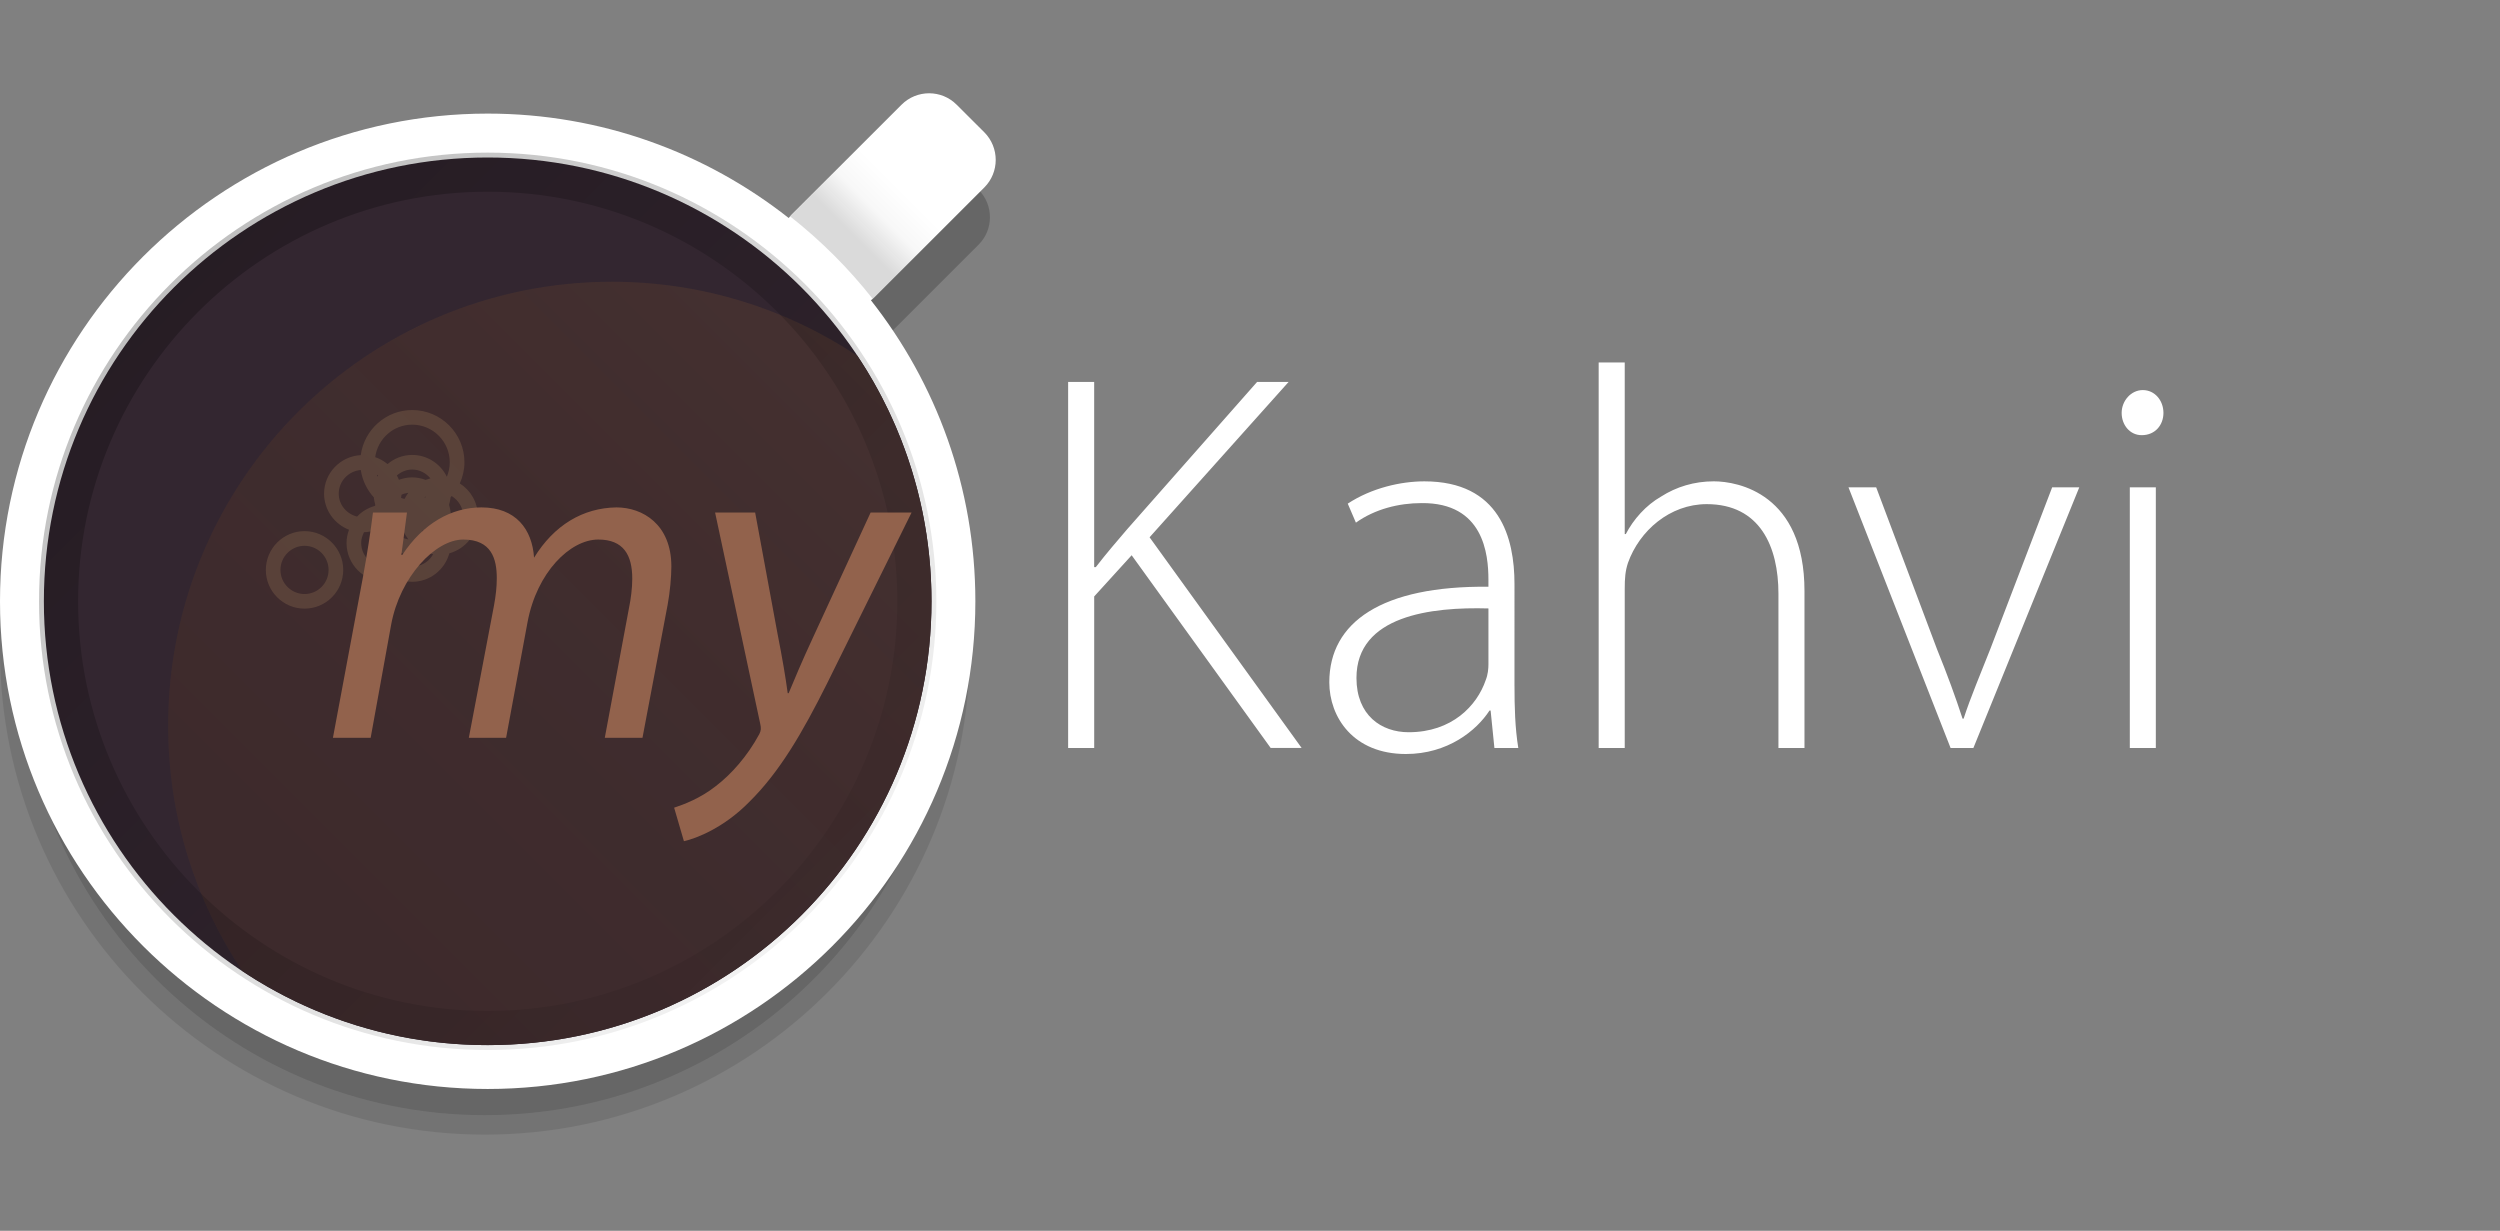 <?xml version="1.0"?>
<!-- Converted with SVG Converter - Version 0.9.5 (Compiled Mon May 30 09:25:05 2011) - Copyright (C) 2011 Nokia -->
<svg xmlns="http://www.w3.org/2000/svg" width="130px" x="0px" version="1.1" y="0px" height="64px" viewBox="0 0 130 64" xmlns:xlink="http://www.w3.org/1999/xlink" baseProfile="tiny" id="Layer_1" xml:space="preserve">
 <rect x="0" y="0" width="130" height="64" fill="#808080" stroke="none"/>
 <g>
  <rect width="130" fill="none" height="64"/>
  <g>
   <path stroke-opacity="0.1" fill-opacity="0.1" d="M25.214,9.58c13.365,0,24.204,10.838,24.204,24.204c0,13.368-10.839,24.206-24.204,24.206&#xd;&#xa;&#x9;&#x9;&#x9;C11.846,57.99,1.01,47.152,1.01,33.784C1.01,20.418,11.846,9.58,25.214,9.58 M25.214,8.572C11.311,8.572,0,19.884,0,33.784&#xd;&#xa;&#x9;&#x9;&#x9;C0,47.688,11.311,59,25.214,59c13.901,0,25.214-11.312,25.214-25.216C50.428,19.884,39.115,8.572,25.214,8.572L25.214,8.572z"/>
   <path stroke-opacity="0.2" fill-opacity="0.2" d="M50.887,12.723c0.787-0.787,0.787-2.064,0-2.854l-1.426-1.425c-0.788-0.788-2.066-0.788-2.854,0&#xd;&#xa;&#x9;&#x9;&#x9;l-5.705,5.704c-0.233,0.234-0.389,0.515-0.484,0.809c-4.156-3.36-9.443-5.377-15.204-5.377C11.846,9.58,1.01,20.418,1.01,33.784&#xd;&#xa;&#x9;&#x9;&#x9;c0,13.368,10.836,24.206,24.204,24.206c13.365,0,24.204-10.838,24.204-24.206c0-5.599-1.908-10.753-5.103-14.854&#xd;&#xa;&#x9;&#x9;&#x9;c0.316-0.094,0.616-0.253,0.866-0.502L50.887,12.723z"/>
  </g>
  <g>
   <path fill="#FFFFFF" d="M51.184,9.749c0.791-0.79,0.791-2.077,0-2.87l-1.437-1.433c-0.79-0.794-2.075-0.794-2.868,0l-5.74,5.737&#xd;&#xa;&#x9;&#x9;&#x9;c-0.047,0.051-0.081,0.105-0.126,0.154c-4.311-3.396-9.748-5.43-15.653-5.43C11.378,5.908,0,17.285,0,31.268&#xd;&#xa;&#x9;&#x9;&#x9;c0,13.985,11.378,25.359,25.359,25.359c13.986,0,25.36-11.374,25.36-25.359c0-5.904-2.033-11.34-5.431-15.654&#xd;&#xa;&#x9;&#x9;&#x9;c0.053-0.043,0.107-0.076,0.156-0.127L51.184,9.749z"/>
   <linearGradient id="SVGID_1_" y1="13.405" x1="43.239" y2="6.261" gradientUnits="userSpaceOnUse" x2="50.383">
    <stop offset="0.16" style="stop-color:#0A0A0A"/>
    <stop offset="0.33" style="stop-color:#000000;stop-opacity:0.2"/>
    <stop offset="0.5" style="stop-color:#000000;stop-opacity:0"/>
   </linearGradient>
   <path fill="url(#SVGID_1_)" fill-opacity="0.15" d="M51.101,6.979l-1.438-1.436c-0.79-0.791-2.075-0.791-2.868,0l-5.709,5.709&#xd;&#xa;&#x9;&#x9;&#x9;c1.602,1.262,3.047,2.703,4.307,4.306l5.708-5.708C51.892,9.057,51.892,7.77,51.101,6.979z"/>
   <path fill="#332630" d="M48.438,31.268c0,12.747-10.332,23.078-23.078,23.078S2.281,44.015,2.281,31.268&#xd;&#xa;&#x9;&#x9;&#x9;c0-12.742,10.332-23.078,23.078-23.078S48.438,18.525,48.438,31.268z"/>
   <path fill="#3E2B2D" d="M31.82,14.651c-12.745,0-23.077,10.335-23.077,23.079c0,4.721,1.421,9.104,3.851,12.761&#xd;&#xa;&#x9;&#x9;&#x9;c3.657,2.436,8.046,3.854,12.766,3.854c12.746,0,23.078-10.331,23.078-23.078c0-4.719-1.421-9.107-3.854-12.762&#xd;&#xa;&#x9;&#x9;&#x9;C40.928,16.076,36.541,14.651,31.82,14.651z"/>
   <linearGradient id="SVGID_2_" y1="50.494" x1="12.597" y2="18.506" gradientUnits="userSpaceOnUse" x2="44.584">
    <stop offset="0" style="stop-color:#000000;stop-opacity:0.2"/>
    <stop offset="1" style="stop-color:#C69C6D"/>
   </linearGradient>
   <path fill="url(#SVGID_2_)" fill-opacity="0.05" d="M31.82,14.651c-12.745,0-23.077,10.335-23.077,23.079&#xd;&#xa;&#x9;&#x9;&#x9;c0,4.721,1.421,9.104,3.851,12.761c3.657,2.436,8.046,3.854,12.766,3.854c12.746,0,23.078-10.331,23.078-23.078&#xd;&#xa;&#x9;&#x9;&#x9;c0-4.719-1.421-9.107-3.854-12.762C40.928,16.076,36.541,14.651,31.82,14.651z"/>
   <linearGradient id="SVGID_3_" y1="14.77" x1="8.863" y2="47.766" gradientUnits="userSpaceOnUse" x2="41.859">
    <stop offset="0" style="stop-color:#000000"/>
    <stop offset="1" style="stop-color:#000000;stop-opacity:0.2"/>
   </linearGradient>
   <path stroke-opacity="0.25" fill="url(#SVGID_3_)" fill-opacity="0.25" d="M25.359,9.969c11.745,0,21.302,9.552,21.302,21.299&#xd;&#xa;&#x9;&#x9;&#x9;c0,11.746-9.557,21.301-21.302,21.301S4.061,43.014,4.061,31.268C4.061,19.521,13.614,9.969,25.359,9.969 M25.359,7.936&#xd;&#xa;&#x9;&#x9;&#x9;c-12.885,0-23.33,10.447-23.33,23.332s10.445,23.333,23.33,23.333c12.886,0,23.332-10.448,23.332-23.333&#xd;&#xa;&#x9;&#x9;&#x9;S38.245,7.936,25.359,7.936L25.359,7.936z"/>
  </g>
  <path fill="#FFFFFF" d="M55.542,19.861h1.355v9.629h0.085c0.564-0.732,1.129-1.381,1.637-1.977l6.749-7.652h1.639l-7.229,8.078&#xd;&#xa;&#x9;&#x9;l7.907,10.955h-1.61l-7.229-10.021l-1.948,2.142v7.88h-1.355V19.861z M78.754,35.678c0,1.071,0.027,2.172,0.197,3.217h-1.242&#xd;&#xa;&#x9;&#x9;l-0.197-1.948h-0.057c-0.678,1.046-2.175,2.261-4.349,2.261c-2.739,0-3.982-1.921-3.982-3.729c0-3.135,2.739-5.025,8.274-4.969&#xd;&#xa;&#x9;&#x9;v-0.369c0-1.326-0.254-4.009-3.474-3.98c-1.187,0-2.429,0.311-3.417,1.017l-0.424-0.989c1.244-0.818,2.768-1.159,3.982-1.159&#xd;&#xa;&#x9;&#x9;c3.924,0,4.688,2.938,4.688,5.338V35.678z M77.398,31.639c-2.965-0.085-6.862,0.367-6.862,3.615c0,1.947,1.299,2.822,2.712,2.822&#xd;&#xa;&#x9;&#x9;c2.259,0,3.557-1.383,4.01-2.712c0.113-0.28,0.141-0.593,0.141-0.819V31.639z M83.131,18.847h1.355v8.923h0.057&#xd;&#xa;&#x9;&#x9;c0.396-0.764,1.045-1.498,1.836-1.95c0.789-0.505,1.723-0.791,2.738-0.791c1.271,0,4.716,0.653,4.716,5.706v8.16h-1.354v-8.018&#xd;&#xa;&#x9;&#x9;c0-2.459-0.961-4.662-3.729-4.662c-1.919,0-3.501,1.386-4.095,3.053c-0.14,0.424-0.169,0.791-0.169,1.353v8.274h-1.355V18.847z&#xd;&#xa;&#x9;&#x9; M97.562,25.342l3.162,8.414c0.538,1.328,0.962,2.484,1.329,3.614h0.055c0.367-1.13,0.875-2.317,1.385-3.614l3.219-8.414h1.41&#xd;&#xa;&#x9;&#x9;l-5.506,13.553h-1.186l-5.309-13.553H97.562z M112.499,21.472c0,0.622-0.424,1.157-1.13,1.157c-0.619,0-1.043-0.535-1.043-1.157&#xd;&#xa;&#x9;&#x9;c0-0.621,0.48-1.188,1.1-1.188C112.048,20.284,112.499,20.823,112.499,21.472z M110.75,38.895V25.342h1.353v13.553H110.75z"/>
  <path stroke-opacity="0.2" fill="#C69C6D" fill-opacity="0.2" d="M15.836,27.619c-1.109,0-2.012,0.906-2.012,2.018s0.902,2.011,2.012,2.011&#xd;&#xa;&#x9;&#x9;c1.108,0,2.012-0.899,2.012-2.011S16.944,27.619,15.836,27.619z M15.836,30.89c-0.691,0-1.253-0.563-1.253-1.253&#xd;&#xa;&#x9;&#x9;c0-0.691,0.562-1.255,1.253-1.255s1.25,0.563,1.25,1.255C17.086,30.326,16.527,30.89,15.836,30.89z M24.848,26.837&#xd;&#xa;&#x9;&#x9;c0-0.714-0.377-1.343-0.939-1.698c0.151-0.338,0.242-0.707,0.242-1.102c0-1.496-1.22-2.715-2.717-2.715&#xd;&#xa;&#x9;&#x9;c-1.369,0-2.494,1.025-2.675,2.344c-1.059,0.06-1.907,0.932-1.907,2.004c0,0.855,0.542,1.584,1.297,1.877&#xd;&#xa;&#x9;&#x9;c-0.079,0.213-0.129,0.445-0.129,0.688c0,1.111,0.904,2.017,2.016,2.017c0.248,0,0.479-0.052,0.699-0.134&#xd;&#xa;&#x9;&#x9;c0.219,0.082,0.452,0.134,0.699,0.134c0.924,0,1.697-0.631,1.932-1.48C24.219,28.534,24.848,27.76,24.848,26.837z M19.6,24.682&#xd;&#xa;&#x9;&#x9;c0.021,0.015,0.047,0.027,0.064,0.043c-0.008,0.021-0.02,0.043-0.033,0.064C19.619,24.752,19.613,24.718,19.6,24.682z&#xd;&#xa;&#x9;&#x9; M21.236,25.623c-0.077,0.102-0.144,0.211-0.199,0.322c-0.064-0.01-0.12-0.035-0.181-0.053c0.006-0.056,0.017-0.108,0.021-0.164&#xd;&#xa;&#x9;&#x9;C20.986,25.672,21.107,25.643,21.236,25.623z M22.162,25.846c-0.035,0.012-0.071,0.02-0.109,0.031&#xd;&#xa;&#x9;&#x9;c0.025-0.02,0.055-0.036,0.08-0.051C22.143,25.834,22.153,25.837,22.162,25.846z M20.49,27.438&#xd;&#xa;&#x9;&#x9;c0.154,0.082,0.316,0.148,0.494,0.191c0.064,0.15,0.15,0.289,0.252,0.421c-0.34-0.058-0.625-0.241-0.812-0.516&#xd;&#xa;&#x9;&#x9;C20.445,27.502,20.463,27.468,20.49,27.438z M22.133,24.955c-0.219-0.081-0.453-0.131-0.699-0.131c-0.244,0-0.475,0.05-0.691,0.125&#xd;&#xa;&#x9;&#x9;c-0.029-0.075-0.066-0.15-0.107-0.225c0.218-0.184,0.49-0.308,0.799-0.308c0.385,0,0.718,0.185,0.947,0.46&#xd;&#xa;&#x9;&#x9;C22.296,24.898,22.214,24.927,22.133,24.955z M20.22,28.434c0.261,0.197,0.568,0.333,0.905,0.384&#xd;&#xa;&#x9;&#x9;c-0.096,0.177-0.229,0.317-0.391,0.431C20.461,29.057,20.276,28.773,20.22,28.434z M21.98,27.744&#xd;&#xa;&#x9;&#x9;c-0.014-0.049-0.027-0.088-0.042-0.133c0.155-0.041,0.301-0.102,0.438-0.174c0.025,0.03,0.043,0.064,0.066,0.097&#xd;&#xa;&#x9;&#x9;c-0.084,0.124-0.186,0.226-0.311,0.313C22.082,27.811,22.023,27.785,21.98,27.744z M21.434,22.082c1.077,0,1.953,0.878,1.953,1.955&#xd;&#xa;&#x9;&#x9;c0,0.266-0.055,0.521-0.15,0.754c-0.329-0.67-1.012-1.134-1.803-1.134c-0.491,0-0.936,0.181-1.282,0.476&#xd;&#xa;&#x9;&#x9;c-0.19-0.159-0.405-0.281-0.642-0.361C19.641,22.82,20.448,22.082,21.434,22.082z M17.614,25.67c0-0.653,0.508-1.174,1.147-1.232&#xd;&#xa;&#x9;&#x9;c0.082,0.547,0.323,1.035,0.677,1.424c0.014,0.136,0.04,0.266,0.077,0.393c-0.004,0.018-0.01,0.029-0.014,0.051&#xd;&#xa;&#x9;&#x9;c-0.361,0.1-0.683,0.291-0.934,0.557C18.027,26.725,17.614,26.256,17.614,25.67z M18.782,28.234c0-0.203,0.06-0.387,0.146-0.559&#xd;&#xa;&#x9;&#x9;c0.218-0.006,0.424-0.047,0.618-0.121c-0.078,0.216-0.125,0.441-0.125,0.68c0,0.459,0.157,0.876,0.417,1.215&#xd;&#xa;&#x9;&#x9;C19.242,29.352,18.782,28.857,18.782,28.234z M21.631,29.449c0.154-0.201,0.268-0.43,0.335-0.681&#xd;&#xa;&#x9;&#x9;c0.056-0.015,0.112-0.032,0.167-0.052c0.127,0.045,0.254,0.08,0.39,0.101C22.344,29.152,22.018,29.385,21.631,29.449z&#xd;&#xa;&#x9;&#x9; M23.416,27.926c-0.022-0.131-0.056-0.266-0.1-0.392c0.078-0.218,0.129-0.452,0.129-0.697c0-0.204-0.039-0.398-0.094-0.583&#xd;&#xa;&#x9;&#x9;c0.037-0.125,0.062-0.257,0.078-0.393c0.018-0.022,0.035-0.045,0.057-0.068c0.352,0.222,0.599,0.596,0.599,1.044&#xd;&#xa;&#x9;&#x9;C24.085,27.312,23.807,27.715,23.416,27.926z"/>
  <path fill="#92624C" d="M17.312,38.367l1.551-8.303c0.24-1.306,0.411-2.445,0.531-3.412h1.768l-0.291,2.202h0.049&#xd;&#xa;&#x9;&#x9;c1.089-1.646,2.565-2.469,4.115-2.469c1.791,0,2.639,1.138,2.736,2.616c1.041-1.695,2.541-2.591,4.285-2.616&#xd;&#xa;&#x9;&#x9;c1.354,0,2.855,0.872,2.855,3.072c0,0.534-0.072,1.333-0.193,1.987l-1.309,6.922h-1.96l1.259-6.75&#xd;&#xa;&#x9;&#x9;c0.097-0.463,0.17-1.043,0.17-1.527c0-1.235-0.461-2.033-1.768-2.033c-1.453,0-3.195,1.692-3.68,4.309l-1.113,6.002h-1.938&#xd;&#xa;&#x9;&#x9;l1.308-6.875c0.097-0.531,0.146-0.966,0.146-1.428c0-0.99-0.266-2.008-1.742-2.008c-1.453,0-3.293,1.936-3.752,4.431l-1.065,5.88&#xd;&#xa;&#x9;&#x9;H17.312z M39.268,26.652l1.162,6.295c0.266,1.355,0.412,2.227,0.531,3.099h0.049c0.314-0.751,0.654-1.576,1.26-2.883l3.002-6.511&#xd;&#xa;&#x9;&#x9;h2.13l-4.405,8.908c-1.26,2.517-2.445,4.574-4.043,6.148c-1.307,1.33-2.736,1.889-3.39,2.034L35.055,42&#xd;&#xa;&#x9;&#x9;c0.509-0.17,1.355-0.484,2.155-1.113c0.798-0.606,1.646-1.549,2.274-2.713c0.097-0.193,0.097-0.312,0.049-0.531l-2.348-10.99&#xd;&#xa;&#x9;&#x9;H39.268z"/>
 </g>
</svg>
